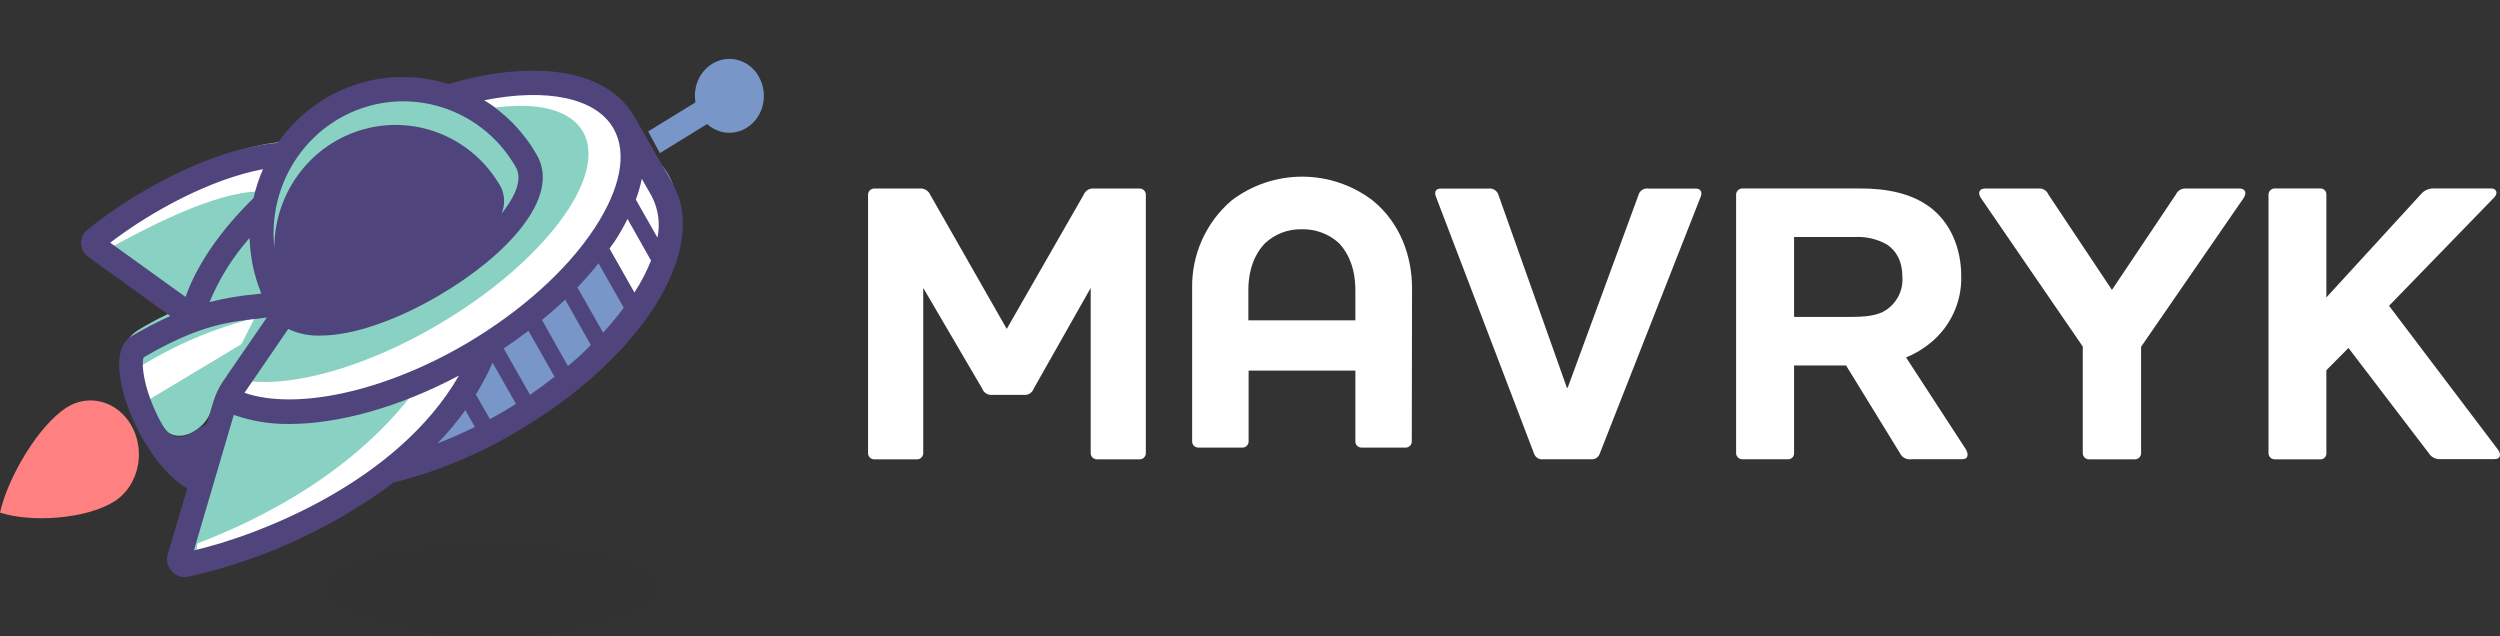 <svg width="1191" height="303" viewBox="0 0 1191 303" fill="none" xmlns="http://www.w3.org/2000/svg">
<rect x="0" y="0" width="1191" height="303" fill="#333333" stroke="none"/>
<g clip-path="url(#clip0)">
<path d="M361.75 36.906C357.781 29.478 349.367 26.189 341.839 29.123C334.311 32.058 329.867 40.359 331.323 48.767L308.778 62.609L314.373 72.945L336.847 59.104C342.956 64.61 351.892 64.632 358.024 59.155C364.157 53.678 365.709 44.29 361.702 36.906H361.75Z" fill="#7996C9"/>
<path d="M93.446 145.889L44.112 110.15C65.153 92.52 104.201 69.021 137.847 67.334" fill="#88D1C3"/>
<path d="M245.879 194.444C302.075 161.428 334.568 111.637 318.453 83.233C302.339 54.83 243.719 58.57 187.523 91.587C131.327 124.604 98.835 174.395 114.949 202.798C131.064 231.201 189.683 227.461 245.879 194.444Z" fill="#7996C9"/>
<path d="M31.712 194.137C18.247 202.82 3.805 227.295 0 244.2C14.954 249.073 41.177 247.358 54.643 238.755C61.772 234.164 66.165 225.678 66.167 216.493C66.169 207.308 61.78 198.82 54.653 194.225C47.526 189.63 38.744 189.628 31.615 194.218L31.712 194.137Z" fill="#FF8080"/>
<path d="M226.835 164.642C283.031 131.625 315.523 81.834 299.409 53.431C283.294 25.027 224.675 28.767 168.479 61.784C112.282 94.802 79.79 144.592 95.904 172.996C112.019 201.399 170.639 197.659 226.835 164.642Z" fill="white"/>
<path d="M208.749 154.658C258.919 125.182 289.823 84.07 277.774 62.833C265.725 41.596 215.287 48.275 165.116 77.751C114.946 107.229 84.043 148.34 96.092 169.577C108.141 190.814 158.579 184.135 208.749 154.658Z" fill="#88D1C3"/>
<path d="M286.722 112.211L302.129 140.279C302.129 140.279 309.121 134.469 311.638 129.223C314.156 123.977 324.878 103.288 316.906 88.286C308.935 73.284 305.579 68.675 303.271 77.182C300.963 85.688 286.722 112.211 286.722 112.211Z" fill="white"/>
<path d="M157.97 192.924C140.68 195.975 133.043 195.385 121.948 192.58C110.853 189.775 112.223 194.154 106.147 201.929C100.071 209.704 82.709 269.193 82.709 269.193C82.709 269.193 106.003 271.653 132.275 255.981C158.546 240.309 221.128 195.828 220.552 181.164C219.976 166.501 214.716 177.917 197.931 182.788C181.144 187.66 157.97 192.924 157.97 192.924Z" fill="#88D1C3"/>
<path d="M52.92 117.833C81.105 102.288 112.8 87.787 130.848 91.941C130.848 91.941 140.317 74.536 137.227 73.007C134.137 71.478 68.891 99.128 56.258 108.634C43.624 118.139 52.92 117.833 52.92 117.833Z" fill="white"/>
<path d="M120.411 134.732C104.983 138.803 90.003 144.49 75.706 151.706C64.542 157.676 60.077 159.918 60.711 165.341C61.345 170.764 74.336 202.833 80.78 206.457C87.225 210.081 97.069 204.788 100.519 196.028C103.97 187.268 103.894 182.992 114.779 169.956C125.663 156.92 144.996 133.272 120.411 134.732Z" fill="#88D1C3"/>
<path d="M66.166 174.952C83.32 164.323 101.905 156.419 121.305 151.5L115.012 163.959L70.332 190.778L66.166 174.952Z" fill="white"/>
<path d="M94.193 258.866C112.492 251.651 165.248 230.451 198.896 184.48C198.896 184.48 222.24 167.991 225.738 168.338C229.236 168.685 204.679 210.193 170.102 230.724C135.527 251.254 88.601 273.843 94.193 258.866Z" fill="white"/>
<path d="M135.791 137.18C117.321 104.176 130.249 65.751 162.243 46.697C175.604 38.741 187.782 37.583 201.968 39.584C221.754 42.376 240.893 48.96 251.651 68.181C270.121 101.188 154.261 170.161 135.791 137.18Z" fill="#88D1C3"/>
<path d="M320.442 87.483L302.054 55.278C289.421 33.526 255.645 27.705 213.602 40.042C183.415 30.463 150.594 41.788 132.393 68.061C99.885 70.86 63.354 91.892 41.527 109.531C39.609 111.07 38.523 113.441 38.601 115.923C38.683 118.45 39.917 120.794 41.942 122.265L81.107 150.556C74.838 153.39 68.725 156.566 62.793 160.069C51.087 166.956 58.476 192.274 67.451 208.105C74.231 220.046 81.912 228.592 89.228 232.68L79.937 263.919C79.194 266.518 79.696 269.32 81.293 271.487C82.888 273.654 85.394 274.933 88.058 274.943C88.599 274.943 89.139 274.886 89.667 274.769C125.024 266.876 158.372 251.578 187.581 229.855C208.079 224.717 227.741 216.607 245.964 205.776C305.614 170.92 338.317 118.92 320.442 87.483ZM292.299 61.248C298.908 72.867 295.713 89.663 283.325 108.59C270.107 128.73 248.353 148.227 222.04 163.76C183.02 186.601 141.148 195.619 116.468 187.146L137.32 156.725C142.109 158.986 147.357 160.063 152.635 159.87C168.925 159.87 190.044 151.968 209.115 140.77C240.818 122.215 267.449 94.321 255.792 73.882C249.699 63.182 241.063 54.205 230.673 47.771C260.547 41.776 283.983 46.607 292.299 61.248ZM161.194 56.69C190.821 39.341 228.682 49.652 245.793 79.729C249.695 86.591 243.355 96.302 238.915 101.802C240.737 97.625 240.566 92.828 238.452 88.796C225.376 65.86 198.789 54.673 173.577 61.501C148.366 68.328 130.789 91.474 130.686 117.979C128.029 93.218 139.988 69.193 161.194 56.69ZM52.501 115.626C72.45 100.414 100.519 85.253 125.297 80.596C123.353 85.037 121.834 89.658 120.761 94.395C104.861 109.953 93.764 126.229 88.399 141.464L52.501 115.626ZM124.492 139.829L122.053 140.151C114.563 140.806 107.134 142.057 99.836 143.892C104.463 132.711 110.91 122.402 118.907 113.396C119.17 122.479 121.062 131.437 124.492 139.829ZM78.986 204.884C78.449 204.017 77.888 203.224 77.352 202.407C68.085 186.056 67.158 172.282 68.524 170.201C94.691 154.842 109.177 153.281 123.199 151.77L127.15 151.249L106.299 181.547C104.148 184.781 102.503 188.332 101.422 192.076L98.495 201.985L90.618 206.593C86.896 209.194 81.83 208.45 78.986 204.884ZM92.374 262.209L111.372 197.65C119.87 200.638 128.815 202.105 137.807 201.985C161.487 201.985 190.337 193.934 218.65 178.922C189.215 229.93 122.858 255.149 92.374 262.209ZM208.432 211.226C213.223 206.28 217.656 200.99 221.698 195.396L226.234 203.398C220.333 206.321 214.382 208.922 208.432 211.226ZM240.257 195.817C237.981 197.155 235.689 198.443 233.38 199.681L226.698 187.915C229.705 183.075 232.37 178.025 234.673 172.802L245.793 192.373C243.964 193.538 242.159 194.702 240.257 195.817ZM252.451 187.988L239.965 166.015C244.013 163.29 247.964 160.49 251.743 157.592L264.181 179.466C260.491 182.39 256.637 185.23 252.622 187.988H252.451ZM270.522 174.339L258.206 152.439C262.059 149.268 265.766 146.048 269.253 142.728L281.447 164.33C278.13 167.798 274.57 171.093 270.619 174.339H270.522ZM287.276 158.409L275.082 136.931C278.716 133.165 282.032 129.325 285.129 125.436L297.152 146.592C294.258 150.49 290.999 154.429 287.373 158.409H287.276ZM302.2 139.26L290.372 118.425C291.153 117.285 292.007 116.17 292.811 115.031C295.055 111.574 297.107 107.993 298.957 104.304L310.15 124.123C308.021 129.414 305.391 134.484 302.298 139.26H302.2ZM313.15 113.074L302.907 95.088C304.114 91.867 305.068 88.553 305.761 85.179L310.443 93.404C313.595 99.432 314.586 106.385 313.248 113.074H313.15Z" fill="#4F457C"/>
<g opacity="0.15">
<path opacity="0.15" d="M234.339 303C278.495 303 314.291 292.951 314.291 280.556C314.291 268.16 278.495 258.111 234.339 258.111C190.183 258.111 154.388 268.16 154.388 280.556C154.388 292.951 190.183 303 234.339 303Z" fill="black"/>
</g>
<path d="M545.876 215.998C545.81 217.602 544.489 218.861 542.899 218.834H522.635C521.031 218.874 519.688 217.616 519.61 215.998V137.166L492.481 185.1C491.825 187.021 489.976 188.262 487.968 188.129H472.386C470.395 188.218 468.577 186.991 467.897 185.1L439.831 137.166V215.998C439.766 217.611 438.43 218.874 436.83 218.834H416.543C414.943 218.874 413.607 217.611 413.542 215.998V92.649C413.607 91.035 414.943 89.773 416.543 89.814H437.959C440.173 89.55 442.299 90.78 443.192 92.843L479.613 156.698L516.225 92.843C517.028 90.793 519.1 89.549 521.267 89.814H542.875C544.474 89.773 545.81 91.035 545.876 92.649V215.998Z" fill="white"/>
<path d="M672.575 210.423C672.537 211.953 671.307 213.184 669.78 213.222H648.495C646.966 213.184 645.737 211.953 645.7 210.423V176.569H594.838V210.423C594.788 211.957 593.552 213.185 592.019 213.222H570.734C569.211 213.172 567.988 211.948 567.939 210.423V137.283C567.655 121.29 574.504 106.003 586.62 95.581C606.523 80.361 634.134 80.361 654.037 95.581C666.913 106.037 672.695 121.899 672.695 137.283L672.575 210.423ZM602.555 115.966C597.777 121.014 594.719 128.311 594.719 138.408V152.619H645.7V138.408C645.7 128.311 642.689 121.014 638.031 115.966C633.167 111.46 626.736 109.039 620.114 109.219C613.603 109.071 607.296 111.495 602.555 115.966Z" fill="white"/>
<path d="M762.179 215.958C761.635 217.847 759.79 219.049 757.841 218.78H735.274C733.278 219.108 731.35 217.899 730.772 215.958L684.115 93.792C683.177 91.525 683.922 89.836 686.352 89.836H709.114C711.296 89.53 713.368 90.908 713.926 93.044L746.461 184.717H746.847L780.532 93.044C781.049 90.873 783.155 89.471 785.351 89.836H807.918C810.183 89.836 811.12 91.525 810.183 93.792L762.179 215.958Z" fill="white"/>
<path d="M908.051 170.288L936.449 213.909C937.798 216.187 937.97 218.757 934.728 218.757H910.729C908.436 219.154 906.158 217.994 905.153 215.921L879.46 174.092H854.697V215.97C854.711 216.726 854.408 217.454 853.871 217.989C853.327 218.524 852.59 218.818 851.819 218.805H830.154C828.515 218.846 827.152 217.583 827.083 215.97V92.616C827.152 91.002 828.515 89.739 830.154 89.779H886.186C898.846 89.779 910.336 92.059 919.169 98.505C928.766 105.508 934.336 117.626 934.336 131.658C934.618 143.844 929.255 155.491 919.761 163.284C916.243 166.201 912.298 168.564 908.051 170.288ZM854.697 112.9V150.973H881.567C888.664 150.973 894.427 150.415 898.454 147.749C903.721 144.26 906.715 138.27 906.309 132.022C906.309 124.46 903.438 119.516 898.943 116.487C894.344 113.894 889.091 112.65 883.804 112.9H854.697Z" fill="white"/>
<path d="M1036.59 92.643C1037.45 90.763 1039.43 89.626 1041.53 89.807H1066.81C1069.89 89.807 1070.46 92.086 1068.73 94.534L1020.01 165.202V216.096C1019.91 217.62 1018.64 218.812 1017.08 218.834H995.126C993.542 218.796 992.276 217.549 992.234 215.999V165.106L943.837 94.534C942.109 92.11 942.681 89.807 945.765 89.807H971.024C973.096 89.577 975.065 90.738 975.836 92.643L1006.13 138.108L1036.59 92.643Z" fill="white"/>
<path d="M1118.81 165.769L1108.28 176.386V215.994C1108.3 216.75 1108 217.479 1107.46 218.014C1106.92 218.549 1106.18 218.844 1105.42 218.831H1083.78C1082.15 218.871 1080.79 217.608 1080.72 215.994V92.612C1080.79 90.998 1082.15 89.735 1083.78 89.776H1105.42C1106.18 89.763 1106.92 90.058 1107.46 90.593C1108 91.128 1108.3 91.856 1108.28 92.612V141.698L1153.25 92.612C1154.69 90.833 1156.87 89.792 1159.17 89.776H1186.83C1189.27 89.776 1190.28 92.055 1188.17 94.14L1138.14 145.674L1189.79 213.885C1191.52 215.994 1191.7 218.733 1188.27 218.733H1162.62C1160.38 218.877 1158.24 217.786 1157.07 215.897L1118.81 165.769Z" fill="white"/>
</g>
<defs>
<clipPath id="clip0">
<rect width="1191" height="303" fill="white"/>
</clipPath>
</defs>
</svg>
